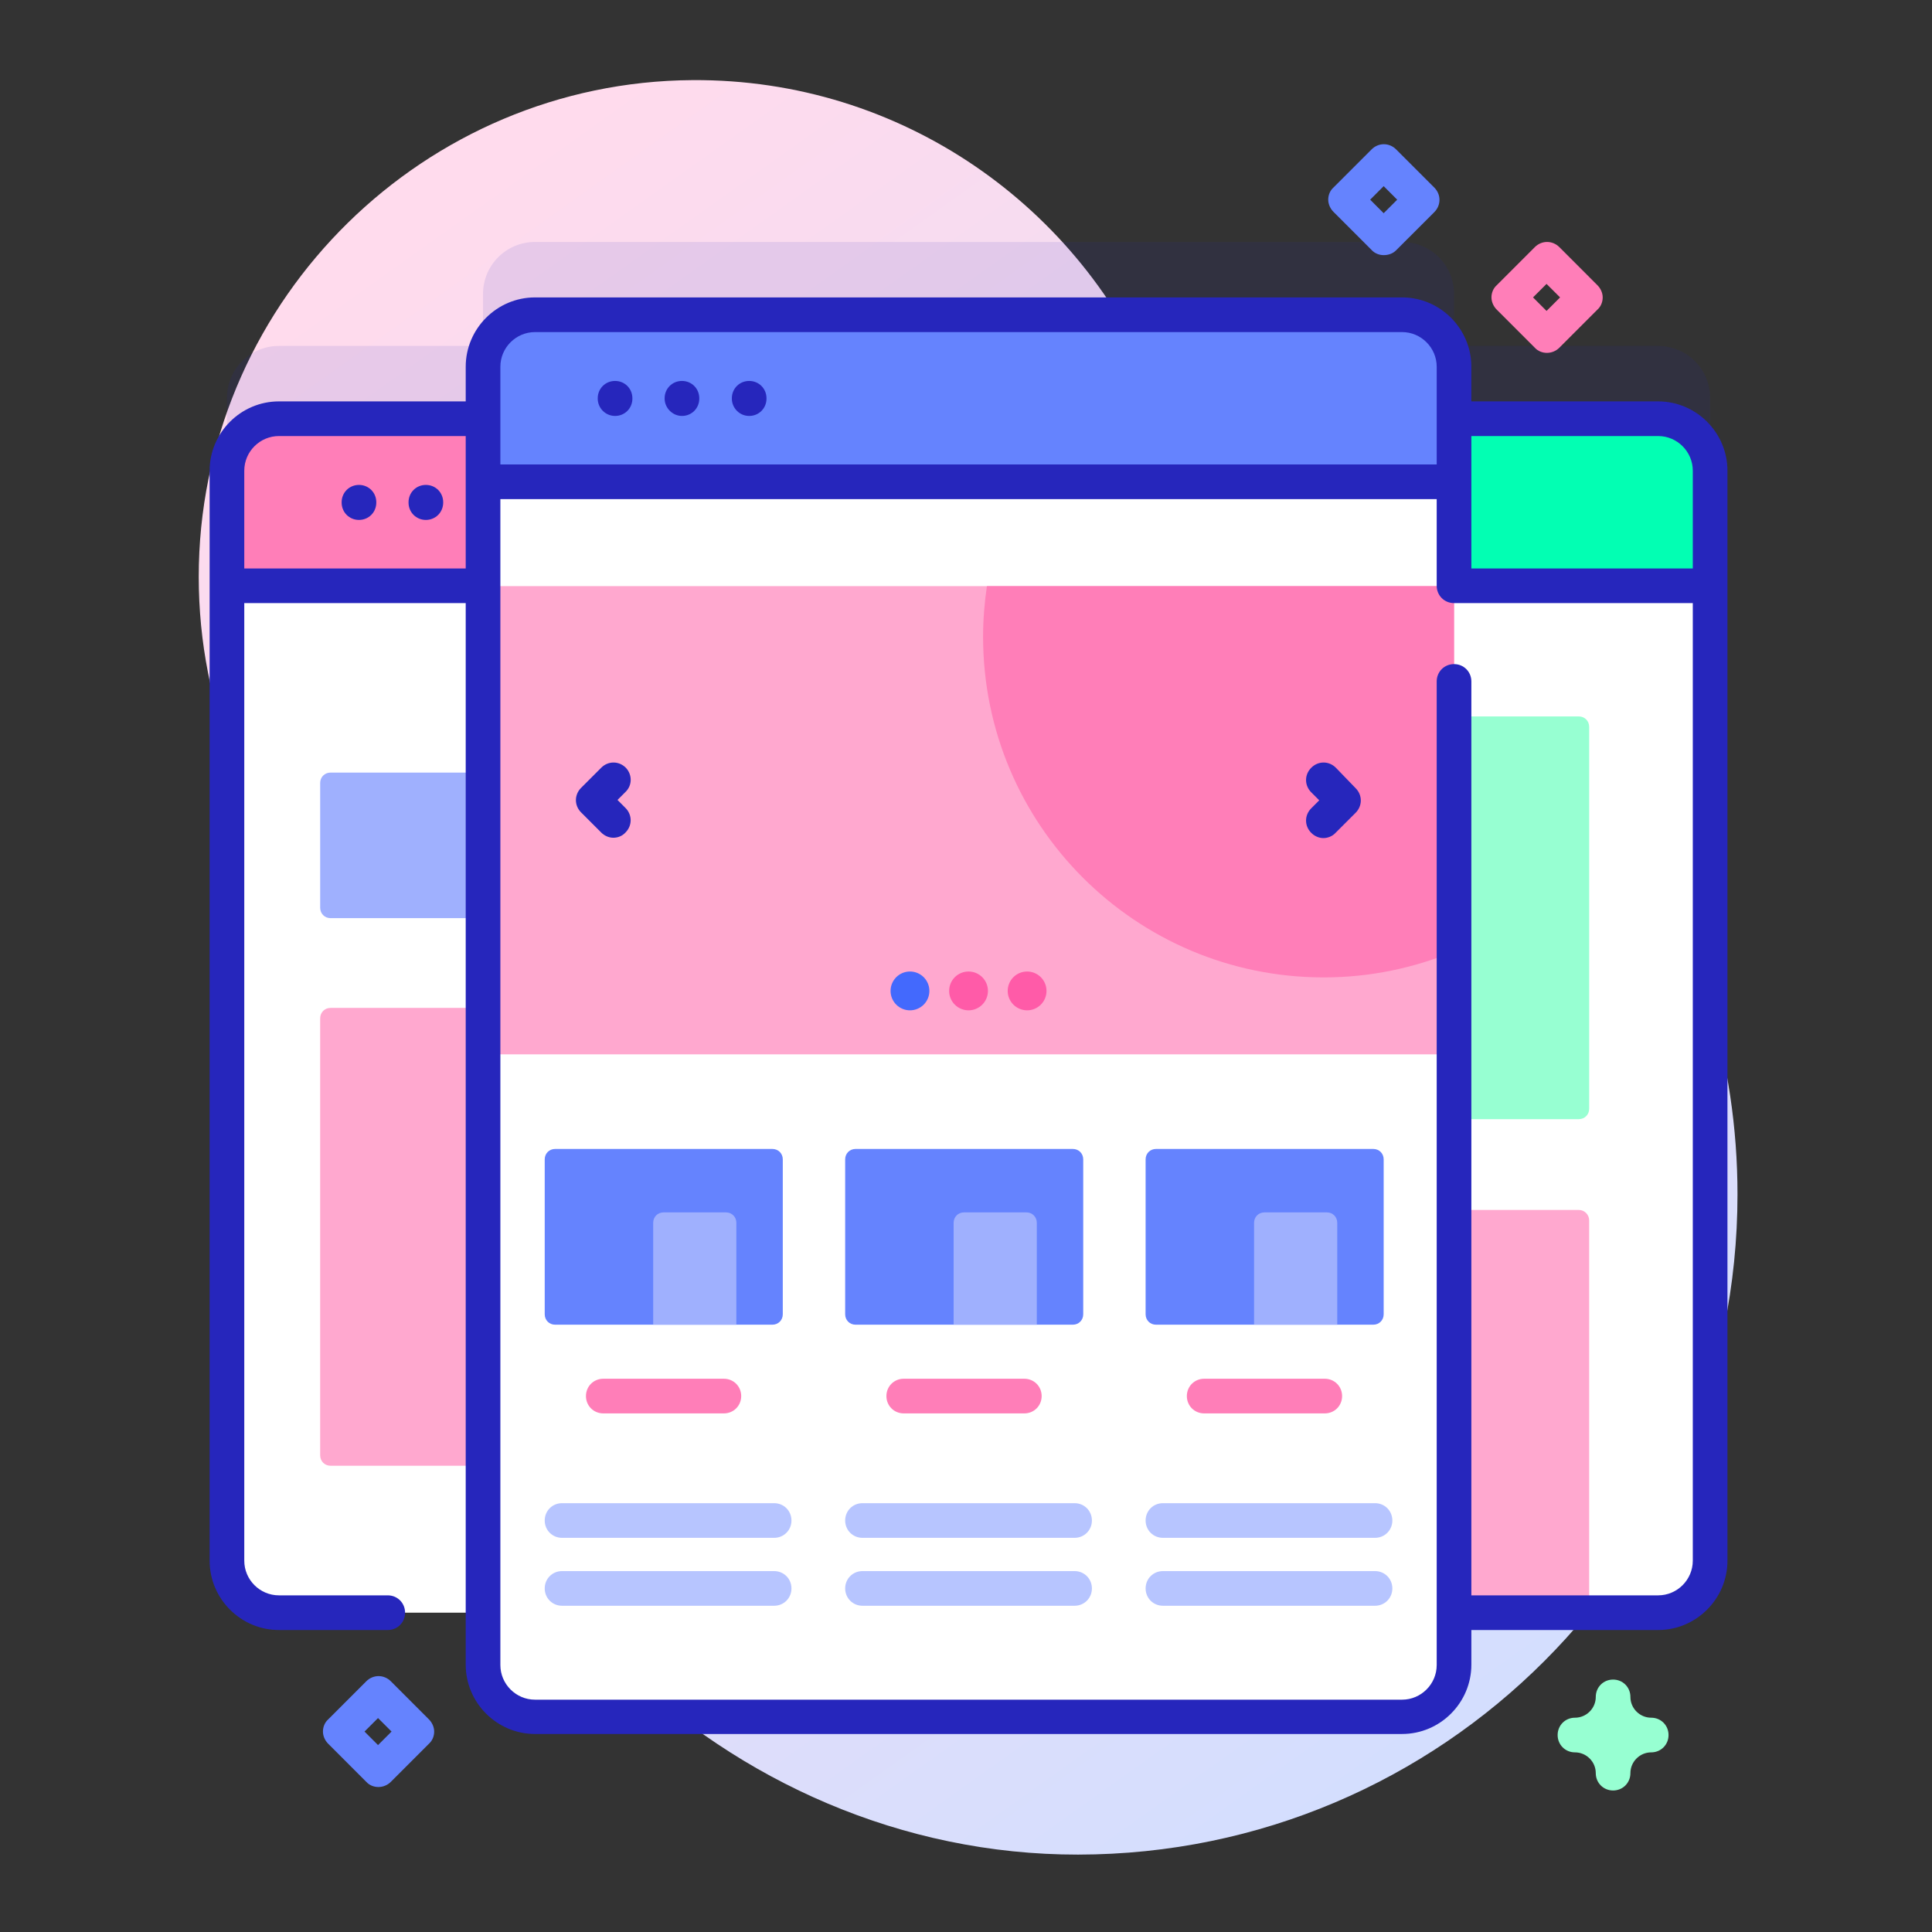<svg xmlns="http://www.w3.org/2000/svg" xmlns:xlink="http://www.w3.org/1999/xlink" width="500" zoomAndPan="magnify" viewBox="0 0 375 375" height="500" preserveAspectRatio="xMidYMid meet" version="1.0"><rect x="0" y="0" width="375" height="375" fill="#333333" stroke="none"/><defs><clipPath id="0db2d6cfbd"><path d="M 38 15.164 L 337.246 15.164 L 337.246 360 L 38 360 Z M 38 15.164 " clip-rule="nonzero"/></clipPath><clipPath id="5834133022"><path d="M 224.379 75.691 C 209.918 40.238 175.078 15.281 134.383 15.551 C 82.523 15.887 39.879 57.727 38.602 109.594 C 37.996 135.156 47.348 158.566 63.02 176.191 C 75.527 190.254 81.852 208.684 81.18 227.52 C 81.113 230.008 81.113 232.566 81.113 235.055 C 82.793 303.266 141.043 360.043 209.246 359.977 C 279.938 359.91 337.246 302.594 337.246 231.824 C 337.246 179.961 306.441 135.359 262.184 115.176 C 245.031 107.309 231.512 93.246 224.379 75.691 Z M 224.379 75.691 " clip-rule="nonzero"/></clipPath><linearGradient x1="50.222" gradientTransform="matrix(0.673, 0, 0, -0.673, 15.8, 361.322)" y1="526.663" x2="442.051" gradientUnits="userSpaceOnUse" y2="-23.626" id="7bbaed53d9"><stop stop-opacity="1" stop-color="rgb(100%, 85.899%, 92.899%)" offset="0"/><stop stop-opacity="1" stop-color="rgb(100%, 85.899%, 92.899%)" offset="0.062"/><stop stop-opacity="1" stop-color="rgb(100%, 85.899%, 92.899%)" offset="0.094"/><stop stop-opacity="1" stop-color="rgb(99.907%, 85.905%, 92.935%)" offset="0.109"/><stop stop-opacity="1" stop-color="rgb(99.644%, 85.922%, 93.042%)" offset="0.125"/><stop stop-opacity="1" stop-color="rgb(99.304%, 85.947%, 93.179%)" offset="0.141"/><stop stop-opacity="1" stop-color="rgb(98.964%, 85.97%, 93.317%)" offset="0.156"/><stop stop-opacity="1" stop-color="rgb(98.625%, 85.992%, 93.454%)" offset="0.172"/><stop stop-opacity="1" stop-color="rgb(98.285%, 86.015%, 93.591%)" offset="0.188"/><stop stop-opacity="1" stop-color="rgb(97.945%, 86.038%, 93.727%)" offset="0.203"/><stop stop-opacity="1" stop-color="rgb(97.604%, 86.061%, 93.864%)" offset="0.219"/><stop stop-opacity="1" stop-color="rgb(97.264%, 86.086%, 94.002%)" offset="0.234"/><stop stop-opacity="1" stop-color="rgb(96.925%, 86.108%, 94.139%)" offset="0.25"/><stop stop-opacity="1" stop-color="rgb(96.585%, 86.131%, 94.276%)" offset="0.266"/><stop stop-opacity="1" stop-color="rgb(96.245%, 86.154%, 94.414%)" offset="0.281"/><stop stop-opacity="1" stop-color="rgb(95.905%, 86.177%, 94.551%)" offset="0.297"/><stop stop-opacity="1" stop-color="rgb(95.566%, 86.201%, 94.687%)" offset="0.312"/><stop stop-opacity="1" stop-color="rgb(95.226%, 86.224%, 94.824%)" offset="0.328"/><stop stop-opacity="1" stop-color="rgb(94.885%, 86.247%, 94.962%)" offset="0.344"/><stop stop-opacity="1" stop-color="rgb(94.545%, 86.27%, 95.099%)" offset="0.359"/><stop stop-opacity="1" stop-color="rgb(94.206%, 86.293%, 95.236%)" offset="0.375"/><stop stop-opacity="1" stop-color="rgb(93.866%, 86.317%, 95.374%)" offset="0.382"/><stop stop-opacity="1" stop-color="rgb(93.697%, 86.33%, 95.442%)" offset="0.391"/><stop stop-opacity="1" stop-color="rgb(93.526%, 86.34%, 95.511%)" offset="0.406"/><stop stop-opacity="1" stop-color="rgb(93.185%, 86.363%, 95.648%)" offset="0.422"/><stop stop-opacity="1" stop-color="rgb(92.847%, 86.386%, 95.784%)" offset="0.438"/><stop stop-opacity="1" stop-color="rgb(92.506%, 86.409%, 95.921%)" offset="0.453"/><stop stop-opacity="1" stop-color="rgb(92.166%, 86.433%, 96.059%)" offset="0.469"/><stop stop-opacity="1" stop-color="rgb(91.826%, 86.456%, 96.196%)" offset="0.484"/><stop stop-opacity="1" stop-color="rgb(91.486%, 86.479%, 96.333%)" offset="0.5"/><stop stop-opacity="1" stop-color="rgb(91.147%, 86.502%, 96.471%)" offset="0.516"/><stop stop-opacity="1" stop-color="rgb(90.807%, 86.525%, 96.608%)" offset="0.531"/><stop stop-opacity="1" stop-color="rgb(90.466%, 86.548%, 96.744%)" offset="0.547"/><stop stop-opacity="1" stop-color="rgb(90.126%, 86.572%, 96.881%)" offset="0.562"/><stop stop-opacity="1" stop-color="rgb(89.787%, 86.595%, 97.018%)" offset="0.578"/><stop stop-opacity="1" stop-color="rgb(89.447%, 86.618%, 97.156%)" offset="0.594"/><stop stop-opacity="1" stop-color="rgb(89.107%, 86.641%, 97.293%)" offset="0.609"/><stop stop-opacity="1" stop-color="rgb(88.766%, 86.664%, 97.43%)" offset="0.618"/><stop stop-opacity="1" stop-color="rgb(88.597%, 86.676%, 97.499%)" offset="0.625"/><stop stop-opacity="1" stop-color="rgb(88.428%, 86.688%, 97.568%)" offset="0.641"/><stop stop-opacity="1" stop-color="rgb(88.087%, 86.711%, 97.705%)" offset="0.656"/><stop stop-opacity="1" stop-color="rgb(87.747%, 86.734%, 97.841%)" offset="0.672"/><stop stop-opacity="1" stop-color="rgb(87.407%, 86.757%, 97.978%)" offset="0.688"/><stop stop-opacity="1" stop-color="rgb(87.067%, 86.78%, 98.116%)" offset="0.703"/><stop stop-opacity="1" stop-color="rgb(86.728%, 86.804%, 98.253%)" offset="0.719"/><stop stop-opacity="1" stop-color="rgb(86.388%, 86.827%, 98.39%)" offset="0.734"/><stop stop-opacity="1" stop-color="rgb(86.047%, 86.85%, 98.528%)" offset="0.75"/><stop stop-opacity="1" stop-color="rgb(85.707%, 86.873%, 98.665%)" offset="0.766"/><stop stop-opacity="1" stop-color="rgb(85.368%, 86.896%, 98.801%)" offset="0.781"/><stop stop-opacity="1" stop-color="rgb(85.028%, 86.919%, 98.938%)" offset="0.797"/><stop stop-opacity="1" stop-color="rgb(84.688%, 86.943%, 99.075%)" offset="0.812"/><stop stop-opacity="1" stop-color="rgb(84.348%, 86.966%, 99.213%)" offset="0.828"/><stop stop-opacity="1" stop-color="rgb(84.009%, 86.989%, 99.35%)" offset="0.844"/><stop stop-opacity="1" stop-color="rgb(83.669%, 87.012%, 99.487%)" offset="0.859"/><stop stop-opacity="1" stop-color="rgb(83.328%, 87.035%, 99.625%)" offset="0.875"/><stop stop-opacity="1" stop-color="rgb(82.988%, 87.059%, 99.762%)" offset="0.891"/><stop stop-opacity="1" stop-color="rgb(82.648%, 87.082%, 99.898%)" offset="0.906"/><stop stop-opacity="1" stop-color="rgb(82.439%, 87.096%, 99.983%)" offset="0.938"/><stop stop-opacity="1" stop-color="rgb(82.399%, 87.099%, 100%)" offset="1"/></linearGradient></defs><g clip-path="url(#0db2d6cfbd)"><g clip-path="url(#5834133022)"><path fill="url(#7bbaed53d9)" d="M 37.996 360.043 L 37.996 15.281 L 337.246 15.281 L 337.246 360.043 Z M 37.996 360.043 " fill-rule="nonzero"/></g></g><path fill="#2626bc" d="M 321.844 67.145 L 282.227 67.145 L 282.227 57.055 C 282.227 51.473 277.719 46.965 272.137 46.965 L 103.848 46.965 C 98.266 46.965 93.758 51.473 93.758 57.055 L 93.758 67.145 L 54.141 67.145 C 48.559 67.145 44.051 71.652 44.051 77.238 L 44.051 288.805 C 44.051 294.387 48.559 298.895 54.141 298.895 L 93.758 298.895 L 93.758 308.984 C 93.758 314.57 98.266 319.074 103.848 319.074 L 272.137 319.074 C 277.719 319.074 282.227 314.57 282.227 308.984 L 282.227 298.895 L 321.844 298.895 C 327.426 298.895 331.934 294.387 331.934 288.805 L 331.934 77.238 C 331.934 71.652 327.426 67.145 321.844 67.145 Z M 321.844 67.145 " fill-opacity="0.1" fill-rule="nonzero"/><path fill="#ffffff" d="M 321.844 81.273 L 258.012 81.273 L 258.012 313.023 L 321.844 313.023 C 327.426 313.023 331.934 308.516 331.934 302.93 L 331.934 91.363 C 331.934 85.781 327.426 81.273 321.844 81.273 Z M 321.844 81.273 " fill-opacity="1" fill-rule="nonzero"/><path fill="#ffa8cf" d="M 306.441 234.852 L 258.012 234.852 L 258.012 313.023 L 306.441 313.023 C 307.586 313.023 308.457 312.148 308.457 311.004 L 308.457 236.871 C 308.457 235.793 307.586 234.852 306.441 234.852 Z M 306.441 234.852 " fill-opacity="1" fill-rule="nonzero"/><path fill="#97ffd2" d="M 306.441 139.059 L 258.012 139.059 L 258.012 217.227 L 306.441 217.227 C 307.586 217.227 308.457 216.352 308.457 215.211 L 308.457 141.078 C 308.457 139.934 307.586 139.059 306.441 139.059 Z M 306.441 139.059 " fill-opacity="1" fill-rule="nonzero"/><path fill="#02ffb3" d="M 321.844 81.273 L 258.012 81.273 L 258.012 113.699 L 331.934 113.699 L 331.934 91.363 C 331.934 85.781 327.426 81.273 321.844 81.273 Z M 321.844 81.273 " fill-opacity="1" fill-rule="nonzero"/><path fill="#ffffff" d="M 115.953 81.273 L 54.141 81.273 C 48.559 81.273 44.051 85.781 44.051 91.363 L 44.051 302.93 C 44.051 308.516 48.559 313.023 54.141 313.023 L 115.953 313.023 Z M 115.953 81.273 " fill-opacity="1" fill-rule="nonzero"/><path fill="#ffa8cf" d="M 115.953 284.5 L 115.953 195.633 L 64.16 195.633 C 63.02 195.633 62.145 196.508 62.145 197.652 L 62.145 282.48 C 62.145 283.625 63.02 284.5 64.16 284.5 Z M 115.953 284.5 " fill-opacity="1" fill-rule="nonzero"/><path fill="#9fb0fe" d="M 115.953 178.211 L 115.953 149.957 L 64.16 149.957 C 63.02 149.957 62.145 150.832 62.145 151.977 L 62.145 176.191 C 62.145 177.336 63.02 178.211 64.16 178.211 Z M 115.953 178.211 " fill-opacity="1" fill-rule="nonzero"/><path fill="#ff7eb8" d="M 115.953 81.273 L 54.141 81.273 C 48.559 81.273 44.051 85.781 44.051 91.363 L 44.051 113.699 L 115.953 113.699 Z M 115.953 81.273 " fill-opacity="1" fill-rule="nonzero"/><path fill="#ffffff" d="M 282.227 71.184 L 282.227 323.113 C 282.227 328.695 277.719 333.203 272.137 333.203 L 103.848 333.203 C 98.266 333.203 93.758 328.695 93.758 323.113 L 93.758 71.184 C 93.758 65.598 98.266 61.094 103.848 61.094 L 272.137 61.094 C 277.719 61.094 282.227 65.598 282.227 71.184 Z M 282.227 71.184 " fill-opacity="1" fill-rule="nonzero"/><path fill="#ffa8cf" d="M 93.758 113.766 L 282.227 113.766 L 282.227 204.648 L 93.758 204.648 Z M 93.758 113.766 " fill-opacity="1" fill-rule="nonzero"/><path fill="#ff7eb8" d="M 282.227 113.766 L 282.227 184.668 C 274.426 187.898 265.883 189.715 256.938 189.715 C 220.414 189.715 190.816 160.113 190.816 123.586 C 190.816 120.289 191.086 116.992 191.559 113.766 Z M 282.227 113.766 " fill-opacity="1" fill-rule="nonzero"/><path fill="#6583fe" d="M 282.227 93.516 L 282.227 71.184 C 282.227 65.598 277.719 61.094 272.137 61.094 L 103.848 61.094 C 98.266 61.094 93.758 65.598 93.758 71.184 L 93.758 93.516 Z M 282.227 93.516 " fill-opacity="1" fill-rule="nonzero"/><path fill="#2626bc" d="M 321.844 77.91 L 285.59 77.91 L 285.59 71.184 C 285.59 63.781 279.535 57.727 272.137 57.727 L 103.848 57.727 C 96.449 57.727 90.395 63.781 90.395 71.184 L 90.395 77.91 L 54.141 77.91 C 46.742 77.91 40.688 83.965 40.688 91.363 L 40.688 302.93 C 40.688 310.332 46.742 316.387 54.141 316.387 L 75.262 316.387 C 77.145 316.387 78.625 314.906 78.625 313.023 C 78.625 311.137 77.145 309.656 75.262 309.656 L 54.141 309.656 C 50.441 309.656 47.414 306.633 47.414 302.93 L 47.414 117.062 L 90.395 117.062 L 90.395 323.113 C 90.395 330.512 96.449 336.566 103.848 336.566 L 272.137 336.566 C 279.535 336.566 285.59 330.512 285.59 323.113 L 285.59 316.387 L 321.844 316.387 C 329.242 316.387 335.297 310.332 335.297 302.93 L 335.297 91.363 C 335.297 83.965 329.242 77.91 321.844 77.91 Z M 321.844 84.637 C 325.543 84.637 328.57 87.664 328.57 91.363 L 328.57 110.336 L 285.59 110.336 L 285.59 84.637 Z M 103.848 64.457 L 272.137 64.457 C 275.836 64.457 278.863 67.484 278.863 71.184 L 278.863 90.152 L 97.121 90.152 L 97.121 71.184 C 97.121 67.484 100.148 64.457 103.848 64.457 Z M 47.414 110.336 L 47.414 91.363 C 47.414 87.664 50.441 84.637 54.141 84.637 L 90.395 84.637 L 90.395 110.336 Z M 321.844 309.656 L 285.59 309.656 L 285.59 132.266 C 285.59 130.383 284.109 128.902 282.227 128.902 C 280.344 128.902 278.863 130.383 278.863 132.266 L 278.863 323.18 C 278.863 326.879 275.836 329.906 272.137 329.906 L 103.848 329.906 C 100.148 329.906 97.121 326.879 97.121 323.18 L 97.121 96.879 L 278.863 96.879 L 278.863 113.699 C 278.863 115.582 280.344 117.062 282.227 117.062 L 328.57 117.062 L 328.57 302.93 C 328.57 306.633 325.543 309.656 321.844 309.656 Z M 321.844 309.656 " fill-opacity="1" fill-rule="nonzero"/><path fill="#2626bc" d="M 69.676 94.121 C 67.793 94.121 66.312 95.602 66.312 97.484 L 66.312 97.551 C 66.312 99.438 67.793 100.918 69.676 100.918 C 71.562 100.918 73.039 99.438 73.039 97.551 L 73.039 97.484 C 73.039 95.602 71.562 94.121 69.676 94.121 Z M 69.676 94.121 " fill-opacity="1" fill-rule="nonzero"/><path fill="#2626bc" d="M 82.66 94.121 C 80.777 94.121 79.297 95.602 79.297 97.484 L 79.297 97.551 C 79.297 99.438 80.777 100.918 82.66 100.918 C 84.543 100.918 86.023 99.438 86.023 97.551 L 86.023 97.484 C 86.023 95.602 84.543 94.121 82.66 94.121 Z M 82.66 94.121 " fill-opacity="1" fill-rule="nonzero"/><path fill="#2626bc" d="M 119.383 80.734 C 121.27 80.734 122.746 79.254 122.746 77.371 L 122.746 77.305 C 122.746 75.422 121.27 73.941 119.383 73.941 C 117.5 73.941 116.02 75.422 116.02 77.305 L 116.02 77.371 C 116.02 79.188 117.5 80.734 119.383 80.734 Z M 119.383 80.734 " fill-opacity="1" fill-rule="nonzero"/><path fill="#2626bc" d="M 132.367 80.734 C 134.25 80.734 135.73 79.254 135.73 77.371 L 135.73 77.305 C 135.73 75.422 134.25 73.941 132.367 73.941 C 130.484 73.941 129.004 75.422 129.004 77.305 L 129.004 77.371 C 129.004 79.188 130.551 80.734 132.367 80.734 Z M 132.367 80.734 " fill-opacity="1" fill-rule="nonzero"/><path fill="#2626bc" d="M 145.414 80.734 C 147.297 80.734 148.777 79.254 148.777 77.371 L 148.777 77.305 C 148.777 75.422 147.297 73.941 145.414 73.941 C 143.531 73.941 142.051 75.422 142.051 77.305 L 142.051 77.371 C 142.051 79.188 143.531 80.734 145.414 80.734 Z M 145.414 80.734 " fill-opacity="1" fill-rule="nonzero"/><path fill="#2626bc" d="M 259.289 149.016 C 257.945 147.668 255.859 147.668 254.516 149.016 C 253.168 150.359 253.168 152.445 254.516 153.793 L 256.062 155.34 L 254.516 156.887 C 253.168 158.23 253.168 160.316 254.516 161.66 C 255.188 162.336 256.062 162.672 256.867 162.672 C 257.676 162.672 258.617 162.336 259.223 161.66 L 263.125 157.762 C 264.469 156.414 264.469 154.328 263.125 152.984 Z M 259.289 149.016 " fill-opacity="1" fill-rule="nonzero"/><path fill="#2626bc" d="M 121.469 149.016 C 120.125 147.668 118.039 147.668 116.695 149.016 L 112.793 152.918 C 111.449 154.262 111.449 156.348 112.793 157.691 L 116.695 161.594 C 117.367 162.266 118.242 162.605 119.047 162.605 C 119.922 162.605 120.797 162.266 121.402 161.594 C 122.746 160.25 122.746 158.164 121.402 156.82 L 119.855 155.27 L 121.402 153.723 C 122.746 152.445 122.746 150.359 121.469 149.016 Z M 121.469 149.016 " fill-opacity="1" fill-rule="nonzero"/><path fill="#4369fd" d="M 180.391 192.336 C 180.391 192.836 180.297 193.316 180.105 193.777 C 179.914 194.242 179.641 194.648 179.289 195 C 178.934 195.355 178.527 195.625 178.066 195.816 C 177.605 196.008 177.125 196.105 176.625 196.105 C 176.125 196.105 175.645 196.008 175.184 195.816 C 174.723 195.625 174.312 195.355 173.961 195 C 173.609 194.648 173.336 194.242 173.145 193.777 C 172.953 193.316 172.859 192.836 172.859 192.336 C 172.859 191.84 172.953 191.355 173.145 190.895 C 173.336 190.434 173.609 190.027 173.961 189.672 C 174.312 189.32 174.723 189.047 175.184 188.855 C 175.645 188.664 176.125 188.57 176.625 188.57 C 177.125 188.57 177.605 188.664 178.066 188.855 C 178.527 189.047 178.934 189.32 179.289 189.672 C 179.641 190.027 179.914 190.434 180.105 190.895 C 180.297 191.355 180.391 191.84 180.391 192.336 Z M 180.391 192.336 " fill-opacity="1" fill-rule="nonzero"/><path fill="#ff5ba8" d="M 191.758 192.336 C 191.758 192.836 191.664 193.316 191.473 193.777 C 191.281 194.242 191.008 194.648 190.656 195 C 190.301 195.355 189.895 195.625 189.434 195.816 C 188.973 196.008 188.492 196.105 187.992 196.105 C 187.492 196.105 187.012 196.008 186.551 195.816 C 186.09 195.625 185.68 195.355 185.328 195 C 184.977 194.648 184.703 194.242 184.512 193.777 C 184.32 193.316 184.227 192.836 184.227 192.336 C 184.227 191.84 184.32 191.355 184.512 190.895 C 184.703 190.434 184.977 190.027 185.328 189.672 C 185.68 189.32 186.09 189.047 186.551 188.855 C 187.012 188.664 187.492 188.57 187.992 188.57 C 188.492 188.57 188.973 188.664 189.434 188.855 C 189.895 189.047 190.301 189.32 190.656 189.672 C 191.008 190.027 191.281 190.434 191.473 190.895 C 191.664 191.355 191.758 191.84 191.758 192.336 Z M 191.758 192.336 " fill-opacity="1" fill-rule="nonzero"/><path fill="#ff5ba8" d="M 203.125 192.336 C 203.125 192.836 203.031 193.316 202.84 193.777 C 202.648 194.242 202.375 194.648 202.023 195 C 201.668 195.355 201.262 195.625 200.801 195.816 C 200.34 196.008 199.859 196.105 199.359 196.105 C 198.859 196.105 198.379 196.008 197.918 195.816 C 197.457 195.625 197.051 195.355 196.695 195 C 196.344 194.648 196.07 194.242 195.879 193.777 C 195.688 193.316 195.594 192.836 195.594 192.336 C 195.594 191.84 195.688 191.355 195.879 190.895 C 196.07 190.434 196.344 190.027 196.695 189.672 C 197.051 189.32 197.457 189.047 197.918 188.855 C 198.379 188.664 198.859 188.57 199.359 188.57 C 199.859 188.57 200.34 188.664 200.801 188.855 C 201.262 189.047 201.668 189.32 202.023 189.672 C 202.375 190.027 202.648 190.434 202.84 190.895 C 203.031 191.355 203.125 191.84 203.125 192.336 Z M 203.125 192.336 " fill-opacity="1" fill-rule="nonzero"/><path fill="#6583fe" d="M 149.922 257.121 L 107.746 257.121 C 106.605 257.121 105.73 256.246 105.73 255.102 L 105.73 225.031 C 105.73 223.887 106.605 223.012 107.746 223.012 L 149.922 223.012 C 151.066 223.012 151.938 223.887 151.938 225.031 L 151.938 255.102 C 151.938 256.246 151.066 257.121 149.922 257.121 Z M 149.922 257.121 " fill-opacity="1" fill-rule="nonzero"/><path fill="#9fb0fe" d="M 142.926 257.121 L 126.781 257.121 L 126.781 237.344 C 126.781 236.199 127.656 235.324 128.801 235.324 L 140.906 235.324 C 142.051 235.324 142.926 236.199 142.926 237.344 Z M 142.926 257.121 " fill-opacity="1" fill-rule="nonzero"/><path fill="#ff7eb8" d="M 140.504 274.34 L 117.098 274.34 C 115.215 274.34 113.734 272.859 113.734 270.977 C 113.734 269.094 115.215 267.613 117.098 267.613 L 140.504 267.613 C 142.387 267.613 143.867 269.094 143.867 270.977 C 143.867 272.859 142.387 274.34 140.504 274.34 Z M 140.504 274.34 " fill-opacity="1" fill-rule="nonzero"/><path fill="#b7c5ff" d="M 150.258 298.492 L 109.094 298.492 C 107.211 298.492 105.73 297.012 105.73 295.129 C 105.73 293.242 107.211 291.766 109.094 291.766 L 150.258 291.766 C 152.141 291.766 153.621 293.242 153.621 295.129 C 153.621 297.012 152.141 298.492 150.258 298.492 Z M 150.258 298.492 " fill-opacity="1" fill-rule="nonzero"/><path fill="#b7c5ff" d="M 150.258 311.676 L 109.094 311.676 C 107.211 311.676 105.73 310.195 105.73 308.312 C 105.73 306.43 107.211 304.949 109.094 304.949 L 150.258 304.949 C 152.141 304.949 153.621 306.43 153.621 308.312 C 153.621 310.195 152.141 311.676 150.258 311.676 Z M 150.258 311.676 " fill-opacity="1" fill-rule="nonzero"/><path fill="#6583fe" d="M 208.238 257.121 L 166.062 257.121 C 164.922 257.121 164.047 256.246 164.047 255.102 L 164.047 225.031 C 164.047 223.887 164.922 223.012 166.062 223.012 L 208.238 223.012 C 209.383 223.012 210.254 223.887 210.254 225.031 L 210.254 255.102 C 210.254 256.246 209.383 257.121 208.238 257.121 Z M 208.238 257.121 " fill-opacity="1" fill-rule="nonzero"/><path fill="#9fb0fe" d="M 201.242 257.121 L 185.098 257.121 L 185.098 237.344 C 185.098 236.199 185.973 235.324 187.117 235.324 L 199.227 235.324 C 200.367 235.324 201.242 236.199 201.242 237.344 Z M 201.242 257.121 " fill-opacity="1" fill-rule="nonzero"/><path fill="#ff7eb8" d="M 198.82 274.34 L 175.414 274.34 C 173.531 274.34 172.051 272.859 172.051 270.977 C 172.051 269.094 173.531 267.613 175.414 267.613 L 198.82 267.613 C 200.703 267.613 202.184 269.094 202.184 270.977 C 202.184 272.859 200.703 274.34 198.82 274.34 Z M 198.82 274.34 " fill-opacity="1" fill-rule="nonzero"/><path fill="#b7c5ff" d="M 208.574 298.492 L 167.41 298.492 C 165.527 298.492 164.047 297.012 164.047 295.129 C 164.047 293.242 165.527 291.766 167.41 291.766 L 208.574 291.766 C 210.457 291.766 211.938 293.242 211.938 295.129 C 211.938 297.012 210.457 298.492 208.574 298.492 Z M 208.574 298.492 " fill-opacity="1" fill-rule="nonzero"/><path fill="#b7c5ff" d="M 208.574 311.676 L 167.41 311.676 C 165.527 311.676 164.047 310.195 164.047 308.312 C 164.047 306.43 165.527 304.949 167.41 304.949 L 208.574 304.949 C 210.457 304.949 211.938 306.43 211.938 308.312 C 211.938 310.195 210.457 311.676 208.574 311.676 Z M 208.574 311.676 " fill-opacity="1" fill-rule="nonzero"/><path fill="#6583fe" d="M 266.555 257.121 L 224.379 257.121 C 223.238 257.121 222.363 256.246 222.363 255.102 L 222.363 225.031 C 222.363 223.887 223.238 223.012 224.379 223.012 L 266.555 223.012 C 267.699 223.012 268.57 223.887 268.57 225.031 L 268.57 255.102 C 268.57 256.246 267.699 257.121 266.555 257.121 Z M 266.555 257.121 " fill-opacity="1" fill-rule="nonzero"/><path fill="#9fb0fe" d="M 259.559 257.121 L 243.414 257.121 L 243.414 237.344 C 243.414 236.199 244.289 235.324 245.434 235.324 L 257.543 235.324 C 258.684 235.324 259.559 236.199 259.559 237.344 Z M 259.559 257.121 " fill-opacity="1" fill-rule="nonzero"/><path fill="#ff7eb8" d="M 257.137 274.34 L 233.73 274.34 C 231.848 274.34 230.367 272.859 230.367 270.977 C 230.367 269.094 231.848 267.613 233.73 267.613 L 257.137 267.613 C 259.02 267.613 260.5 269.094 260.5 270.977 C 260.5 272.859 259.02 274.34 257.137 274.34 Z M 257.137 274.34 " fill-opacity="1" fill-rule="nonzero"/><path fill="#b7c5ff" d="M 266.891 298.492 L 225.727 298.492 C 223.844 298.492 222.363 297.012 222.363 295.129 C 222.363 293.242 223.844 291.766 225.727 291.766 L 266.891 291.766 C 268.773 291.766 270.254 293.242 270.254 295.129 C 270.254 297.012 268.773 298.492 266.891 298.492 Z M 266.891 298.492 " fill-opacity="1" fill-rule="nonzero"/><path fill="#b7c5ff" d="M 266.891 311.676 L 225.727 311.676 C 223.844 311.676 222.363 310.195 222.363 308.312 C 222.363 306.43 223.844 304.949 225.727 304.949 L 266.891 304.949 C 268.773 304.949 270.254 306.43 270.254 308.312 C 270.254 310.195 268.773 311.676 266.891 311.676 Z M 266.891 311.676 " fill-opacity="1" fill-rule="nonzero"/><path fill="#ff7eb8" d="M 300.254 68.492 C 299.379 68.492 298.504 68.156 297.898 67.484 L 290.5 60.082 C 289.895 59.477 289.492 58.602 289.492 57.727 C 289.492 56.855 289.828 55.98 290.5 55.375 L 297.898 47.973 C 299.242 46.629 301.328 46.629 302.676 47.973 L 310.074 55.375 C 310.68 55.98 311.082 56.855 311.082 57.727 C 311.082 58.602 310.746 59.477 310.074 60.082 L 302.676 67.484 C 302 68.156 301.129 68.492 300.254 68.492 Z M 297.562 57.727 L 300.184 60.352 L 302.809 57.727 L 300.184 55.105 Z M 297.562 57.727 " fill-opacity="1" fill-rule="nonzero"/><path fill="#6583fe" d="M 73.445 346.859 C 72.57 346.859 71.695 346.523 71.09 345.852 L 63.691 338.449 C 63.086 337.844 62.684 336.969 62.684 336.094 C 62.684 335.223 63.02 334.348 63.691 333.742 L 71.09 326.34 C 72.434 324.996 74.52 324.996 75.867 326.34 L 83.266 333.742 C 83.871 334.348 84.273 335.223 84.273 336.094 C 84.273 336.969 83.938 337.844 83.266 338.449 L 75.867 345.852 C 75.191 346.523 74.32 346.859 73.445 346.859 Z M 70.754 336.094 L 73.375 338.719 L 76 336.094 L 73.375 333.473 Z M 70.754 336.094 " fill-opacity="1" fill-rule="nonzero"/><path fill="#6583fe" d="M 268.57 49.52 C 267.699 49.52 266.824 49.184 266.219 48.512 L 258.82 41.113 C 258.215 40.508 257.809 39.633 257.809 38.758 C 257.809 37.883 258.145 37.008 258.82 36.402 L 266.219 29.004 C 267.562 27.656 269.648 27.656 270.992 29.004 L 278.391 36.402 C 279.738 37.75 279.738 39.836 278.391 41.18 L 270.992 48.578 C 270.32 49.254 269.445 49.52 268.57 49.52 Z M 265.949 38.758 L 268.57 41.383 L 271.195 38.758 L 268.57 36.133 Z M 265.949 38.758 " fill-opacity="1" fill-rule="nonzero"/><path fill="#97ffd2" d="M 313.102 347.531 C 311.215 347.531 309.738 346.051 309.738 344.168 C 309.738 341.949 307.922 340.133 305.699 340.133 C 303.816 340.133 302.336 338.652 302.336 336.77 C 302.336 334.883 303.816 333.406 305.699 333.406 C 307.922 333.406 309.738 331.59 309.738 329.367 C 309.738 327.484 311.215 326.004 313.102 326.004 C 314.984 326.004 316.461 327.484 316.461 329.367 C 316.461 331.59 318.277 333.406 320.5 333.406 C 322.383 333.406 323.863 334.883 323.863 336.77 C 323.863 338.652 322.383 340.133 320.5 340.133 C 318.277 340.133 316.461 341.949 316.461 344.168 C 316.461 346.051 314.984 347.531 313.102 347.531 Z M 313.102 347.531 " fill-opacity="1" fill-rule="nonzero"/></svg>